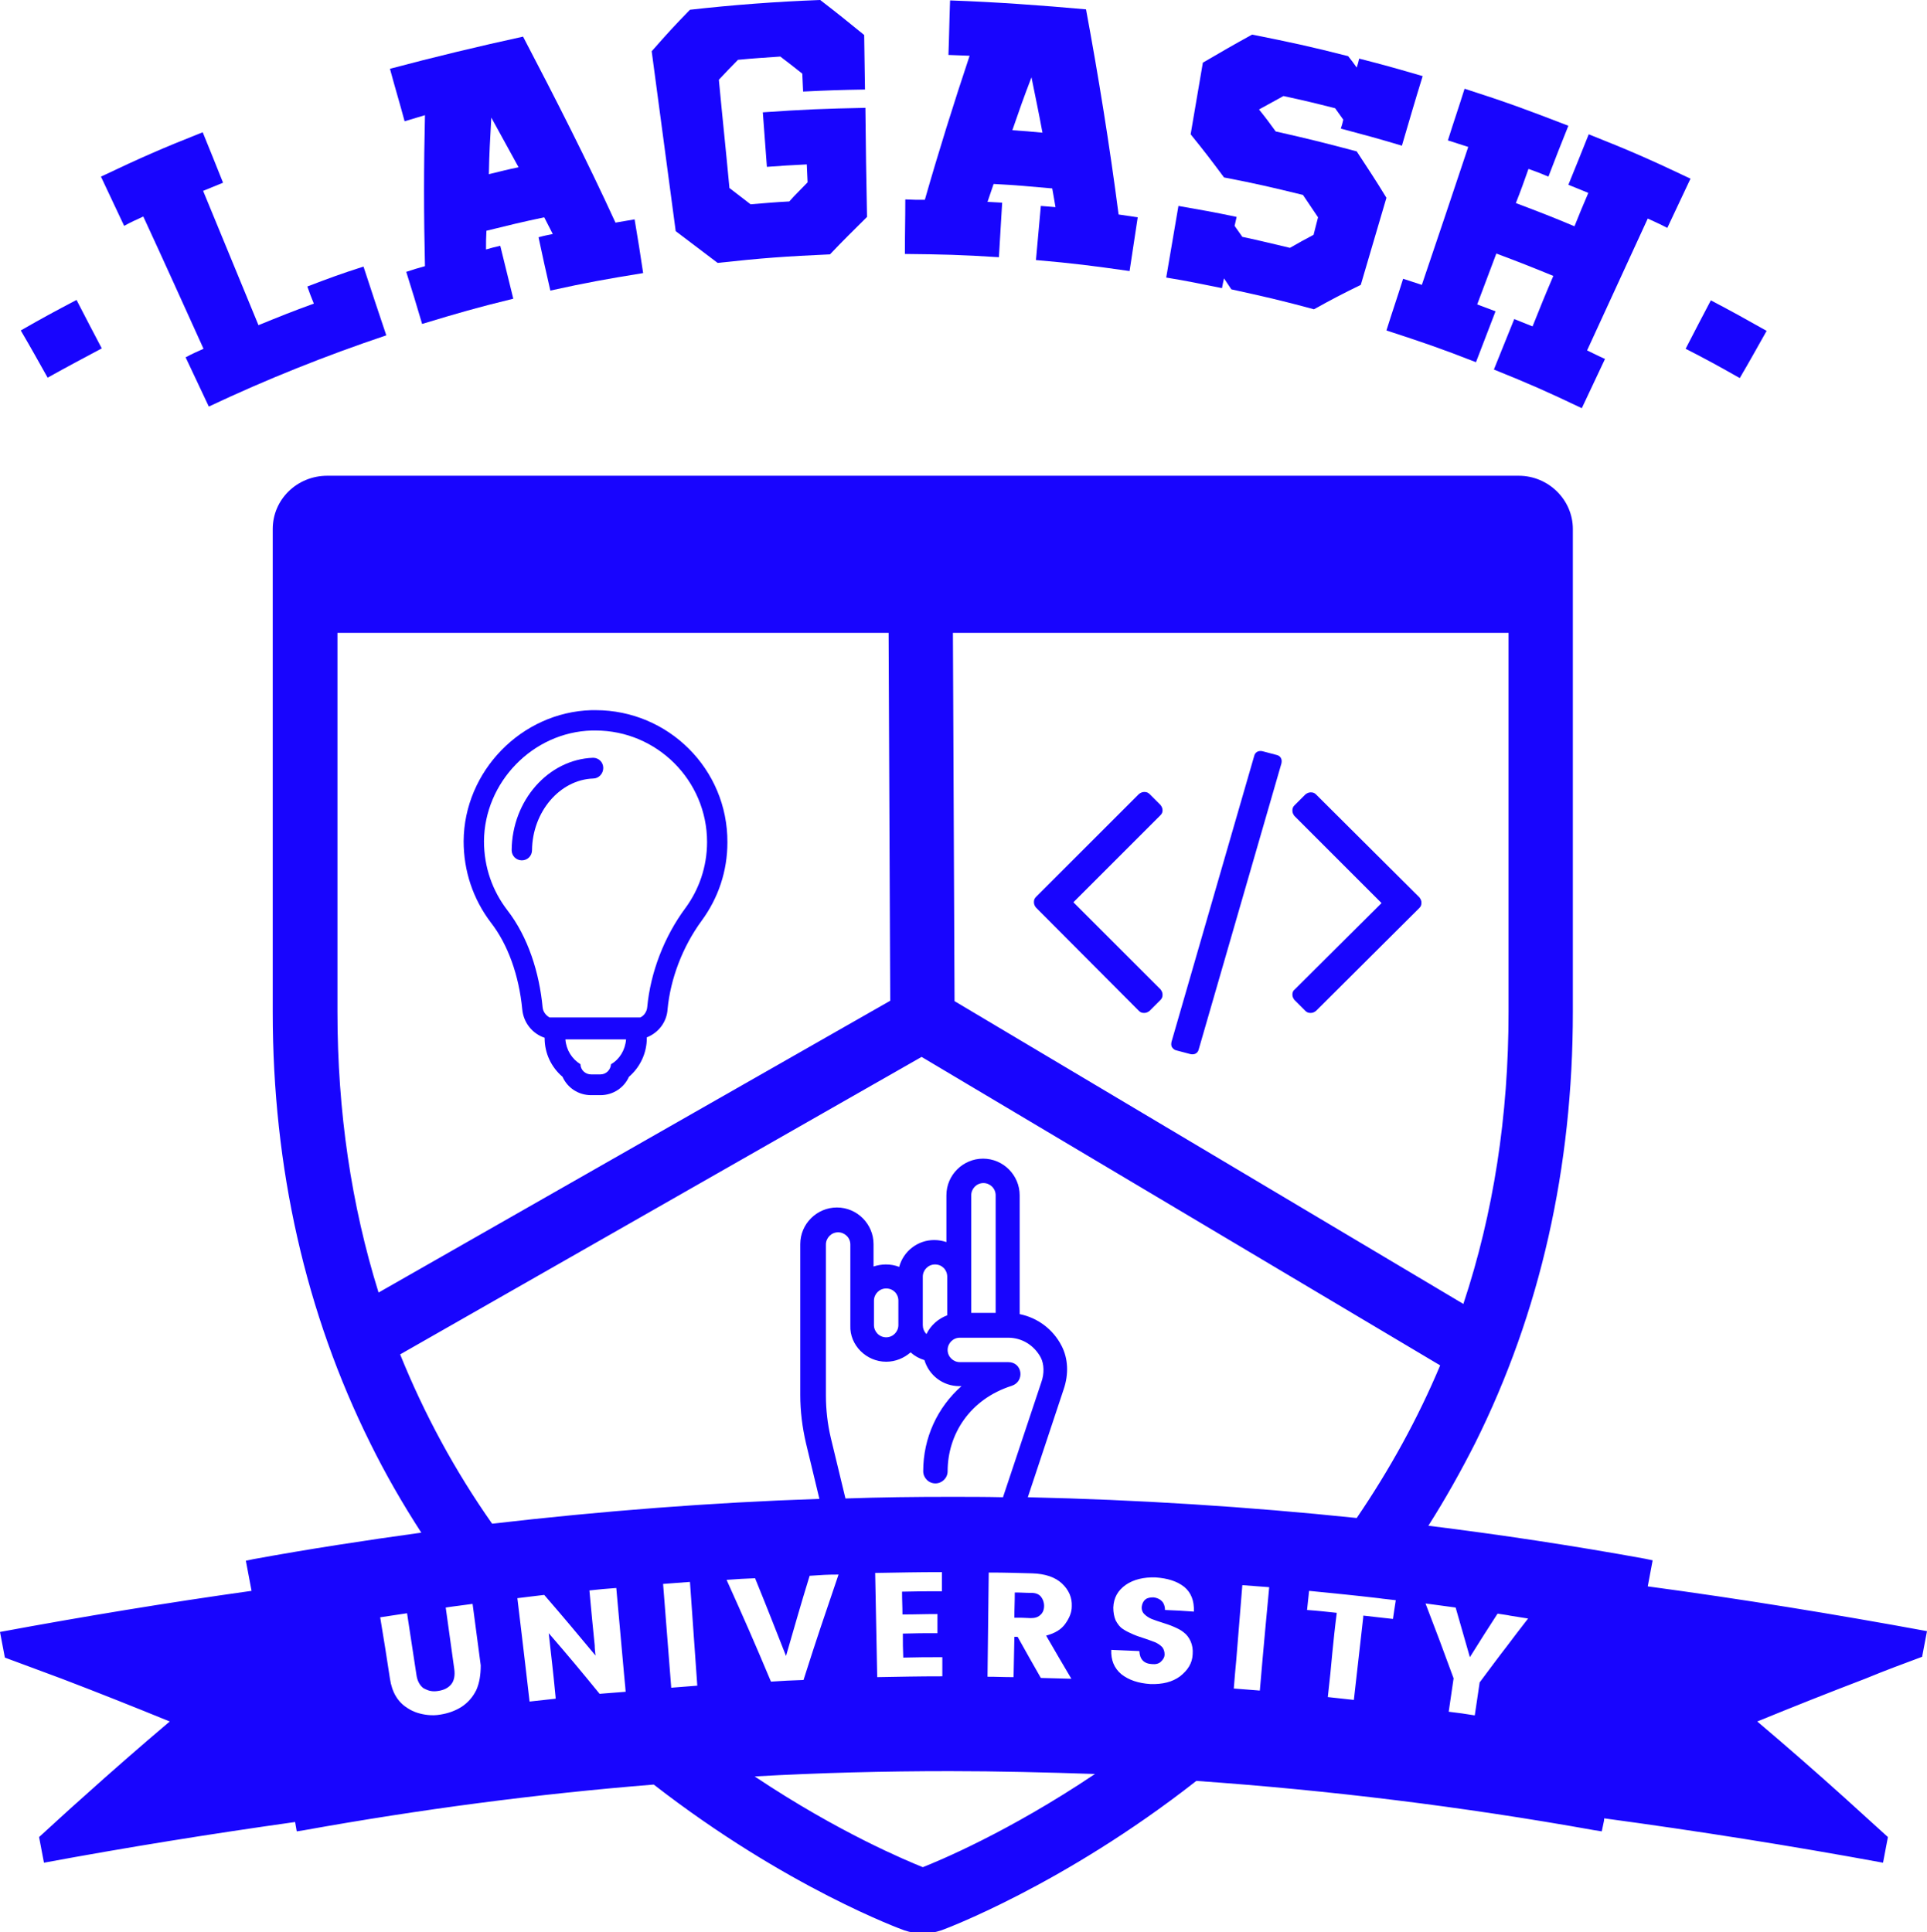 <?xml version="1.0" encoding="utf-8"?>
<!-- Generator: Adobe Illustrator 21.0.0, SVG Export Plug-In . SVG Version: 6.00 Build 0)  -->
<svg version="1.1" id="Capa_1" xmlns="http://www.w3.org/2000/svg" xmlns:xlink="http://www.w3.org/1999/xlink" x="0px" y="0px"
	 viewBox="0 0 473.4 474.8" style="enable-background:new 0 0 473.4 474.8;" xml:space="preserve">
<style type="text/css">
	.st0{fill:#13194F;}
	.st1{fill:#1805fe;}
</style>
<g>
	<path class="st1" d="M472.2,407.1c0.5-2.5,0.7-3.8,1.2-6.3c-22.8-4.2-45.6-7.9-68.6-11l1.2-6.4l-1.9-0.4
		c-17.6-3.2-35.4-5.9-53.2-8.1c4.2-6.6,8-13.4,11.5-20.3c16-32.1,24-67.7,24-106V130c0-7.2-6-13.1-13.3-13.1H80.4
		C73,116.9,67,122.7,67,130v118.7c0,38.3,8.1,74,24,106c3.7,7.5,7.9,14.8,12.5,21.9c-13.8,1.9-27.5,4-41.2,6.5l-1.9,0.4l1.4,7.4
		c-20.7,2.9-41.3,6.3-61.8,10.1c0.5,2.5,0.7,3.8,1.2,6.3c5.6,2.1,8.4,3.1,14,5.2c8.9,3.4,17.7,6.9,26.5,10.5
		c-7.2,6.1-14.3,12.3-21.3,18.6c-4.4,3.9-6.5,5.9-10.8,9.8c0.5,2.5,0.7,3.8,1.2,6.3c20.5-3.8,41.1-7.1,61.7-10l0.4,2.3l1.9-0.3
		c28.4-5.1,57.1-8.9,85.8-11.2c32.7,25.4,61.2,35.7,61.5,35.8c1.5,0.5,3,0.8,4.6,0.8c1.6,0,3.1-0.3,4.6-0.8
		c0.3-0.1,29.7-10.9,62.6-36.7c32.7,2.3,65.3,6.3,97.7,12.1l1.9,0.3l0.4-1.9c0.1-0.4,0.2-0.9,0.2-1.3c22.9,3.1,45.7,6.7,68.5,10.9
		c0.5-2.5,0.7-3.8,1.2-6.3c-4.3-3.9-6.5-5.9-10.8-9.8c-7-6.3-14.1-12.5-21.3-18.6c8.8-3.6,17.6-7.1,26.5-10.5
		C463.8,410.2,466.6,409.2,472.2,407.1z M370.6,155.6v93.1c0,25.5-3.7,49.4-11.1,71.7l-125-74.4l-0.4-90.5H370.6z M82.9,248.6v-93.1
		c0.2,0,0.3,0,0.5,0h134.9l0.4,90.4L93,317.6C86.3,296.1,82.9,273.1,82.9,248.6z M117,415.3c-0.9,1.8-2.1,3.1-3.6,4.1
		c-1.6,1-3.3,1.6-5.2,1.9c-1.1,0.2-2.1,0.2-3.1,0.1c-1.8-0.2-3.5-0.7-5-1.7c-2.4-1.5-3.8-3.9-4.3-7.2c-0.9-6-1.4-9-2.4-15.1
		c2.6-0.4,3.9-0.6,6.6-1c0.9,6,1.4,9.1,2.3,15.1c0.2,1.5,0.8,2.6,1.7,3.3c0.2,0.1,0.4,0.2,0.6,0.3c0.8,0.4,1.8,0.6,3,0.4
		c1.5-0.2,2.6-0.8,3.3-1.7c0.7-0.9,0.9-2.2,0.7-3.7c-0.8-6-1.3-9.1-2.1-15.1c2.6-0.4,3.9-0.5,6.6-0.9c0.8,6.1,1.2,9.1,2,15.1
		C118.1,411.5,117.8,413.5,117,415.3z M147.3,416.2c-4.9-6-7.4-9-12.5-14.9c0.7,6.3,1.1,9.5,1.7,15.8c0,0.1,0,0.2,0,0.3
		c-2.6,0.3-3.8,0.4-6.4,0.7c-0.4-3.3-0.7-6-1-8.6c-0.6-5.4-1.2-9.9-2-16.8c2.6-0.3,3.9-0.5,6.6-0.8c5.1,5.9,7.6,8.9,12.6,14.9
		c-0.1-0.9-0.2-1.7-0.2-2.5c-0.5-4.9-0.8-8-1.3-13.5c2.6-0.3,4-0.4,6.6-0.6c0.8,8.6,1.2,13.6,1.9,21.1c0.1,1.4,0.3,2.8,0.4,4.4
		C151.1,415.9,149.9,416,147.3,416.2z M164.9,414.7c-0.8-10.2-1.2-15.3-2-25.5c2.6-0.2,4-0.3,6.6-0.5c0.7,10.2,1.1,15.3,1.8,25.5
		C168.8,414.4,167.5,414.5,164.9,414.7z M217.7,334.6c2.3,0,4.4-0.9,6-2.3c1,0.9,2.1,1.5,3.4,1.9c1.1,3.7,4.5,6.4,8.6,6.4h0.5
		c-5.9,5.2-9.4,12.7-9.4,20.9c0,1.6,1.3,3,3,3c1.6,0,3-1.3,3-3c0-9,5.4-17.7,15.8-21c3.2-1.1,2.6-5.8-0.9-5.8c0,0-11.9,0-11.9,0
		c-1.6,0-3-1.3-3-3c0-1.6,1.3-3,3-3c1.3,0,10.7,0,11.9,0c3.4,0,6.4,1.9,8,4.9c0.8,1.6,0.9,3.9,0.1,6.1l-9.4,28.2
		c-4.3-0.1-8.7-0.1-13-0.1c-8.6,0-17.1,0.1-25.7,0.4l-3.6-14.9c-0.8-3.4-1.2-6.9-1.2-10.4v-37.1c0-1.6,1.3-3,3-3c1.6,0,3,1.3,3,3
		c0,2.3,0,17.5,0,19.9C208.7,330.5,212.8,334.6,217.7,334.6z M214.7,325.6v-6c0-1.6,1.3-3,3-3s3,1.3,3,3v6c0,1.6-1.3,3-3,3
		S214.7,327.2,214.7,325.6z M226.7,325.6c0-1.3,0-10.7,0-11.9c0-1.6,1.3-3,3-3s3,1.3,3,3v9.5c-2.2,0.8-4.1,2.5-5.1,4.6
		C227,327.2,226.7,326.4,226.7,325.6z M238.6,322.6v-28.9c0-1.6,1.3-3,3-3c1.6,0,3,1.3,3,3v28.9
		C242.4,322.6,240.8,322.6,238.6,322.6z M263.2,412.5c-3-0.1-4.5-0.1-7.5-0.2c-2.3-4-3.4-6-5.7-10.1c-0.3,0-0.5,0-0.8,0
		c-0.1,4-0.1,6-0.2,9.9c-2.6,0-3.9-0.1-6.4-0.1c0.1-10.2,0.2-15.3,0.3-25.6c4.3,0,6.4,0.1,10.7,0.2c3.1,0.1,5.6,0.9,7.3,2.5
		c1.7,1.6,2.5,3.5,2.4,5.6c0,1.5-0.6,2.9-1.6,4.3c-1,1.4-2.5,2.3-4.7,2.9C259.5,406.2,260.7,408.3,263.2,412.5z M221.7,396.7
		c3.4,0,5.1-0.1,8.6-0.1c0,1.9,0,2.8,0,4.7c-3.4,0-5.1,0-8.5,0.1c0,2.4,0,3.6,0.1,5.9c3.8-0.1,5.8-0.1,9.6-0.1c0,1.9,0,2.8,0,4.7
		c-6.4,0-9.6,0.1-16,0.2c-0.2-10.3-0.3-15.4-0.5-25.6c6.6-0.1,9.9-0.2,16.4-0.2c0,1.9,0,2.8,0,4.7c-3.9,0-5.9,0-9.8,0.1
		C221.6,393.4,221.7,394.5,221.7,396.7z M206,386.9c-3.5,10.3-5.3,15.5-8.6,25.9c-3.2,0.1-4.8,0.2-8,0.4c-4.2-10-6.4-15-10.9-25
		c2.8-0.2,4.2-0.3,7-0.4c3.1,7.6,4.6,11.5,7.6,19.1c2.3-7.9,3.4-11.9,5.8-19.7C201.8,387,203.2,386.9,206,386.9z M226.7,458.8
		c-3.7-1.5-20.5-8.4-41.3-22.3c16-0.9,31.9-1.3,47.9-1.3c11.9,0,23.8,0.3,35.7,0.7C247.7,450.2,230.5,457.3,226.7,458.8z
		 M281.1,396.6c0.5,0.5,1.1,0.9,1.8,1.2c0.8,0.3,1.6,0.6,2.6,0.9c0.9,0.3,1.9,0.6,2.8,1c0.9,0.4,1.8,0.8,2.5,1.4
		c0.7,0.5,1.3,1.3,1.7,2.2c0.4,0.9,0.6,2,0.5,3.2c-0.1,2.2-1.2,3.9-3.1,5.4c-1.9,1.4-4.3,2-7.3,1.9c-3-0.2-5.3-1-7.1-2.4
		c-1.8-1.5-2.6-3.5-2.5-6c2.8,0.1,4.1,0.2,6.9,0.3c0.1,2,1.1,3.1,3.1,3.2c0.9,0.1,1.7-0.1,2.2-0.6s0.9-1,0.9-1.8
		c0-0.7-0.2-1.3-0.6-1.8c-0.5-0.5-1.1-0.9-1.8-1.2c-0.8-0.3-1.6-0.6-2.5-0.9c-0.9-0.3-1.9-0.6-2.8-1c-0.9-0.4-1.8-0.8-2.5-1.3
		c-0.8-0.5-1.3-1.2-1.8-2.1c-0.4-0.9-0.6-2-0.6-3.2c0.1-2.4,1.1-4.2,3.1-5.6c1.9-1.3,4.4-1.9,7.3-1.8c2.9,0.2,5.2,0.9,7,2.3
		c1.7,1.4,2.5,3.4,2.4,6.1c-2.8-0.2-4.3-0.3-7.1-0.4c0-0.9-0.3-1.7-0.8-2.2c-0.5-0.5-1.2-0.8-2-0.9c-0.8,0-1.5,0.1-2,0.5
		c-0.5,0.4-0.8,1-0.9,1.7C280.4,395.4,280.6,396.1,281.1,396.6z M252.5,367.9l8.8-26.5c1.3-3.8,1.1-7.6-0.5-10.7
		c-2.1-4.1-5.9-6.9-10.3-7.8v-29.2c0-4.9-4-9-9-9c-4.9,0-9,4-9,9v11.5c-0.9-0.3-1.9-0.5-3-0.5c-4.1,0-7.6,2.8-8.6,6.6
		c-1-0.4-2.1-0.6-3.3-0.6c-1,0-2.1,0.2-3,0.5v-5.5c0-4.9-4-9-9-9c-4.9,0-9,4-9,9v37.1c0,4,0.5,7.9,1.4,11.8l3.3,13.7
		c-26.8,0.9-53.6,3-80.4,6.1c-9.2-13.1-16.7-27-22.6-41.6l128.1-73.1l127.4,75.8c-5.5,13.1-12.4,25.6-20.5,37.5
		C306.4,370.2,279.4,368.5,252.5,367.9z M310.8,400.7c-0.4,4.5-0.8,8.7-1.3,14.7c-2.6-0.2-3.8-0.3-6.4-0.5c0.2-2.6,0.4-4.8,0.6-6.9
		c0.5-6.2,0.9-10.9,1.5-18.5c2.6,0.2,4,0.3,6.6,0.5C311.4,394.1,311.1,397.5,310.8,400.7z M342.2,397.8c-2.9-0.3-4.3-0.5-7.1-0.8
		c-0.1,0-0.1,0-0.2,0c0,0.1,0,0.2,0,0.4c-0.9,8-1.4,12.2-2.3,20.3c-2.6-0.3-3.8-0.4-6.4-0.7c0.5-4.3,0.8-7.5,1.1-10.8
		c0.3-3,0.6-6,1.1-9.9c-2.9-0.3-4.4-0.5-7.3-0.7c0.2-1.9,0.3-2.8,0.5-4.7c7,0.7,11.1,1.1,17.1,1.8c1.3,0.2,2.7,0.3,4.2,0.5
		C342.6,395,342.5,395.9,342.2,397.8z M370.2,404.5c-2.1,2.7-4,5.3-6.7,8.9c-0.5,3.3-0.7,4.9-1.2,8.1c-2.5-0.4-3.8-0.6-6.4-0.9
		c0.5-3.3,0.7-4.9,1.2-8.2c-2.7-7.4-4.1-11.1-6.9-18.4c3,0.4,4.5,0.6,7.4,1c1.4,4.9,2.1,7.3,3.5,12.2c2.7-4.3,4-6.4,6.8-10.7
		c1.2,0.2,2.2,0.3,3.1,0.5c1.3,0.2,2.6,0.4,4.4,0.7C373.3,400.4,371.7,402.5,370.2,404.5z"/>
	<path class="st1" d="M35.2,53.2C40.2,64,45.1,74.9,50,85.7c-1.8,0.8-2.7,1.2-4.4,2.1c2.3,4.8,3.4,7.3,5.7,12.1
		C65.5,93.2,80,87.4,94.9,82.4c-2.3-6.8-3.4-10.2-5.6-16.9c-5.6,1.8-8.3,2.8-13.8,4.9c0.6,1.7,0.9,2.5,1.6,4.2
		c-5.5,2-8.2,3.1-13.6,5.3c-4.5-11-9.1-22-13.6-33c2-0.8,2.9-1.2,4.9-2c-2-5-3-7.5-5-12.4c-10.1,4-15.1,6.2-25,10.9
		c2.3,4.8,3.4,7.3,5.7,12.1C32.3,54.5,33.3,54.1,35.2,53.2z"/>
	<path class="st1" d="M104.4,28.3c-0.3,12.4-0.3,24.7,0,37.1c-1.8,0.5-2.8,0.8-4.6,1.4c1.6,5.1,2.4,7.7,3.9,12.8
		c8.9-2.7,13.4-4,22.4-6.2c-1.3-5.2-1.9-7.8-3.2-13c-1.4,0.3-2.1,0.5-3.5,0.9c0-1.9,0-2.8,0.1-4.6c5.7-1.4,8.5-2.1,14.2-3.3
		c0.8,1.6,1.3,2.5,2.1,4.1c-1.4,0.3-2.1,0.4-3.5,0.8c1.1,5.2,1.7,7.8,2.9,13.1c9.1-2,13.6-2.8,22.8-4.3c-0.8-5.3-1.2-7.9-2.1-13.2
		c-1.9,0.3-2.8,0.5-4.7,0.8c-7.1-15.5-14.8-30.6-22.7-45.7c-11,2.4-21.8,5-32.7,7.9c1.4,5.2,2.2,7.7,3.6,12.9
		C101.4,29.2,102.4,28.9,104.4,28.3z M120.7,28.9c2.7,4.9,4,7.3,6.7,12.2c-2.9,0.6-4.4,1-7.3,1.7C120.2,37.2,120.4,34.5,120.7,28.9z
		"/>
	<path class="st1" d="M176.3,64.6c11-1.2,16.6-1.6,27.6-2.1c3.5-3.7,5.4-5.5,9.1-9.2c-0.2-10.7-0.3-16.1-0.4-26.8
		c-10.1,0.2-15.1,0.4-25.2,1.1c0.4,5.3,0.6,8,1,13.4c3.9-0.3,5.9-0.4,9.8-0.6c0.1,1.8,0.1,2.7,0.2,4.4c-1.8,1.9-2.8,2.8-4.5,4.7
		c-3.8,0.2-5.7,0.4-9.5,0.7c-2.1-1.6-3.1-2.4-5.2-4c-1-10.7-1.6-16-2.6-26.6c1.9-2,2.8-3,4.7-4.9c4.1-0.4,6.2-0.5,10.4-0.8
		c2.2,1.7,3.3,2.5,5.4,4.2c0.1,1.8,0.1,2.7,0.2,4.4c6.1-0.3,9.1-0.4,15.2-0.5c-0.1-5.3-0.1-8-0.2-13.4c-4.3-3.5-6.4-5.2-10.8-8.6
		c-10.7,0.4-21.4,1.2-32,2.4c-3.9,4-5.8,6.1-9.4,10.2c2,14.7,3.9,29.5,5.9,44.2C170.1,59.9,172.2,61.5,176.3,64.6z"/>
	<path class="st1" d="M246.2,49.8c-1.4-0.1-2.1-0.1-3.6-0.2c0.6-1.8,0.9-2.6,1.5-4.4c5.8,0.3,8.7,0.6,14.4,1.1
		c0.3,1.8,0.5,2.7,0.8,4.6c-1.4-0.1-2.1-0.2-3.6-0.3c-0.5,5.3-0.7,8-1.2,13.3c9.2,0.8,13.8,1.4,23,2.7c0.8-5.3,1.2-7.9,2-13.2
		c-1.9-0.3-2.8-0.4-4.7-0.7c-2.2-16.9-4.9-33.7-8-50.4c-11.1-1-22.2-1.8-33.4-2.2c-0.2,5.4-0.2,8-0.4,13.4c2.1,0.1,3.1,0.1,5.2,0.2
		c-3.9,11.7-7.6,23.5-11,35.4c-1.9,0-2.9,0-4.8-0.1c0,5.3-0.1,8-0.1,13.4c9.2,0.1,13.8,0.2,23.1,0.8
		C245.7,57.8,245.9,55.1,246.2,49.8z M253.4,19c1.1,5.5,1.7,8.2,2.7,13.6c-3-0.3-4.5-0.4-7.4-0.6C250.5,26.8,251.4,24.2,253.4,19z"
		/>
	<path class="st1" d="M300.7,68.4c0.7,1.1,1.1,1.6,1.8,2.7c8.2,1.8,12.2,2.7,20.3,4.9c4.5-2.5,6.8-3.7,11.5-6
		c2.5-8.6,3.8-12.8,6.3-21.4c-2.8-4.6-4.3-6.8-7.3-11.4c-7.9-2.1-11.9-3.1-19.9-4.9c-1.6-2.2-2.4-3.3-4.1-5.4c2.4-1.3,3.6-2,6-3.3
		c5.1,1.1,7.6,1.7,12.7,3c0.8,1.1,1.2,1.7,2,2.8c-0.2,0.9-0.3,1.3-0.6,2.2c6,1.6,9,2.4,15,4.2c2-6.8,3-10.3,5.1-17.1
		c-6.2-1.8-9.3-2.7-15.6-4.3c-0.2,0.9-0.3,1.3-0.6,2.2c-0.8-1.1-1.2-1.7-2.1-2.8c-9.4-2.4-14.1-3.4-23.6-5.3
		c-4.9,2.7-7.3,4.1-12.1,6.9c-1.2,7-1.8,10.6-3,17.6c3.4,4.2,5,6.3,8.2,10.6c7.8,1.5,11.6,2.4,19.4,4.3c1.5,2.2,2.2,3.3,3.7,5.5
		c-0.4,1.7-0.7,2.6-1.1,4.3c-2.3,1.2-3.5,1.9-5.8,3.2c-4.7-1.1-7-1.7-11.7-2.7c-0.8-1.1-1.1-1.6-1.9-2.7c0.2-0.9,0.3-1.3,0.5-2.2
		c-5.7-1.2-8.6-1.7-14.3-2.7c-1.2,7-1.8,10.6-3,17.6c5.5,0.9,8.2,1.5,13.7,2.6C300.4,69.7,300.5,69.3,300.7,68.4z"/>
	<path class="st1" d="M349.3,70c-1.8-0.6-2.8-0.9-4.6-1.5c-1.6,5.1-2.5,7.6-4.1,12.7c8.9,2.9,13.3,4.4,22,7.8
		c1.9-5,2.9-7.5,4.8-12.5c-1.8-0.7-2.7-1-4.5-1.7c1.9-5,2.8-7.5,4.7-12.5c5.6,2.1,8.4,3.2,14,5.5c-2.1,4.9-3.1,7.4-5.1,12.4
		c-1.8-0.7-2.7-1.1-4.5-1.8c-2,5-3,7.4-5,12.4c8.7,3.5,13,5.4,21.6,9.5c2.3-4.8,3.4-7.3,5.7-12.1c-1.8-0.8-2.7-1.3-4.4-2.1
		c5-10.8,9.9-21.6,14.9-32.4c1.9,0.9,2.9,1.3,4.8,2.3c2.3-4.8,3.4-7.3,5.7-12.1c-9.9-4.7-14.9-6.9-25-10.9c-2,5-3,7.5-5,12.4
		c2,0.8,2.9,1.2,4.9,2c-1.4,3.3-2.1,4.9-3.4,8.2c-5.7-2.4-8.6-3.5-14.4-5.7c1.3-3.3,1.9-5,3.1-8.4c2,0.7,3,1.1,4.9,1.9
		c1.9-5,2.9-7.5,4.9-12.5c-10.1-3.9-15.2-5.8-25.5-9.1c-1.6,5.1-2.5,7.6-4.1,12.7c2,0.6,3,1,5,1.6C356.9,47.5,353.1,58.8,349.3,70z"
		/>
	<path class="st1" d="M427.4,92.9c2.7-4.6,4-7,6.6-11.6c-5.5-3.1-8.2-4.6-13.7-7.5c-2.5,4.7-3.7,7.1-6.2,11.9
		C419.4,88.4,422.1,89.9,427.4,92.9z"/>
	<path class="st1" d="M25,85.6c-2.5-4.7-3.7-7.1-6.2-11.9c-5.5,2.9-8.3,4.4-13.7,7.5c2.7,4.6,4,7,6.6,11.6
		C16.9,89.9,19.6,88.5,25,85.6z"/>
	<path class="st1" d="M289,258.1l3.4,0.9c0.4,0.1,0.9,0.1,1.3-0.1c0.4-0.2,0.7-0.6,0.8-1.1l20.3-70.2c0.1-0.5,0.1-0.9-0.1-1.3
		c-0.2-0.4-0.6-0.7-1.1-0.8l-3.4-0.9c-0.4-0.1-0.9-0.1-1.3,0.1c-0.4,0.2-0.7,0.6-0.8,1.1L287.8,256c-0.1,0.5-0.1,0.9,0.1,1.3
		C288.2,257.7,288.5,258,289,258.1z"/>
	<path class="st1" d="M279.8,248.4c0.4,0.4,0.8,0.5,1.3,0.5c0.5,0,0.9-0.2,1.3-0.5l2.7-2.7c0.4-0.4,0.5-0.8,0.5-1.3
		c0-0.5-0.2-0.9-0.5-1.3l-21.4-21.4l21.4-21.4c0.4-0.4,0.5-0.8,0.5-1.2c0-0.5-0.2-0.9-0.5-1.3l-2.7-2.7c-0.4-0.4-0.8-0.5-1.3-0.5
		c-0.5,0-0.9,0.2-1.3,0.5l-25.3,25.3c-0.4,0.4-0.5,0.8-0.5,1.3c0,0.5,0.2,0.9,0.5,1.3L279.8,248.4z"/>
	<path class="st1" d="M317.5,244.4c0,0.5,0.2,0.9,0.5,1.3l2.7,2.7c0.4,0.4,0.8,0.5,1.3,0.5c0.5,0,0.9-0.2,1.3-0.5l25.4-25.3
		c0.4-0.4,0.5-0.8,0.5-1.3c0-0.5-0.2-0.9-0.5-1.3l-25.4-25.3c-0.4-0.4-0.8-0.5-1.3-0.5c-0.5,0-0.9,0.2-1.3,0.5l-2.7,2.7
		c-0.4,0.4-0.5,0.8-0.5,1.3c0,0.5,0.2,0.9,0.5,1.3l21.4,21.4L318,243.2C317.6,243.5,317.5,244,317.5,244.4z"/>
	<path class="st1" d="M145.7,186.2C145.7,186.2,145.7,186.2,145.7,186.2c-11,0.4-19.9,10.5-20,22.7c0,1.4,1.1,2.5,2.5,2.5
		c0,0,0,0,0,0c1.4,0,2.5-1.1,2.5-2.5c0.1-9.4,6.8-17.3,15-17.6c1.4,0,2.5-1.2,2.5-2.6C148.2,187.3,147.1,186.2,145.7,186.2z"/>
	<path class="st1" d="M146.3,174.5c-0.3,0-0.7,0-1,0c-17.2,0.5-31.3,15-31.4,32.2c0,7.3,2.3,14.2,6.7,20c4.2,5.4,6.9,13,7.7,21.3
		c0.3,3.3,2.5,6,5.5,7v0.1c0,3.7,1.6,7.1,4.4,9.5c1.2,2.7,3.9,4.5,7,4.5h2.3c3.1,0,5.8-1.8,7-4.5c2.8-2.4,4.4-5.9,4.4-9.5v-0.2
		c2.8-1.1,4.9-3.7,5.1-6.9c0.7-7.5,3.7-15.4,8.4-21.8c4.1-5.6,6.3-12.2,6.3-19.2C178.8,189,164.2,174.5,146.3,174.5z M150.1,261.5
		c-0.1,1.4-1.2,2.5-2.6,2.5h-2.3c-1.4,0-2.6-1.1-2.6-2.5c-2.1-1.3-3.5-3.5-3.7-6.1h14.9C153.6,258,152.2,260.3,150.1,261.5z
		 M168.4,223.1c-5.2,7-8.6,15.8-9.4,24.4c-0.1,1.1-0.8,2.1-1.7,2.5h-3.4h-15H135c-0.9-0.5-1.6-1.4-1.7-2.5
		c-0.8-8.4-3.5-17.2-8.7-23.9c-3.6-4.7-5.7-10.5-5.7-16.9c0.1-14.5,12-26.8,26.5-27.2c0.3,0,0.6,0,0.9,0c15.1,0,27.4,12.3,27.4,27.4
		C173.7,213,171.7,218.6,168.4,223.1z"/>
	<path class="st1" d="M253.4,391.4c-1.6,0-2.4-0.1-4.1-0.1c0,2.5-0.1,3.7-0.1,6.2c1.6,0,2.4,0,4,0.1c1,0,1.8-0.2,2.4-0.8
		c0.6-0.5,0.9-1.3,0.9-2.2c0-0.9-0.3-1.7-0.8-2.3C255.2,391.7,254.4,391.4,253.4,391.4z"/>
</g>
</svg>
